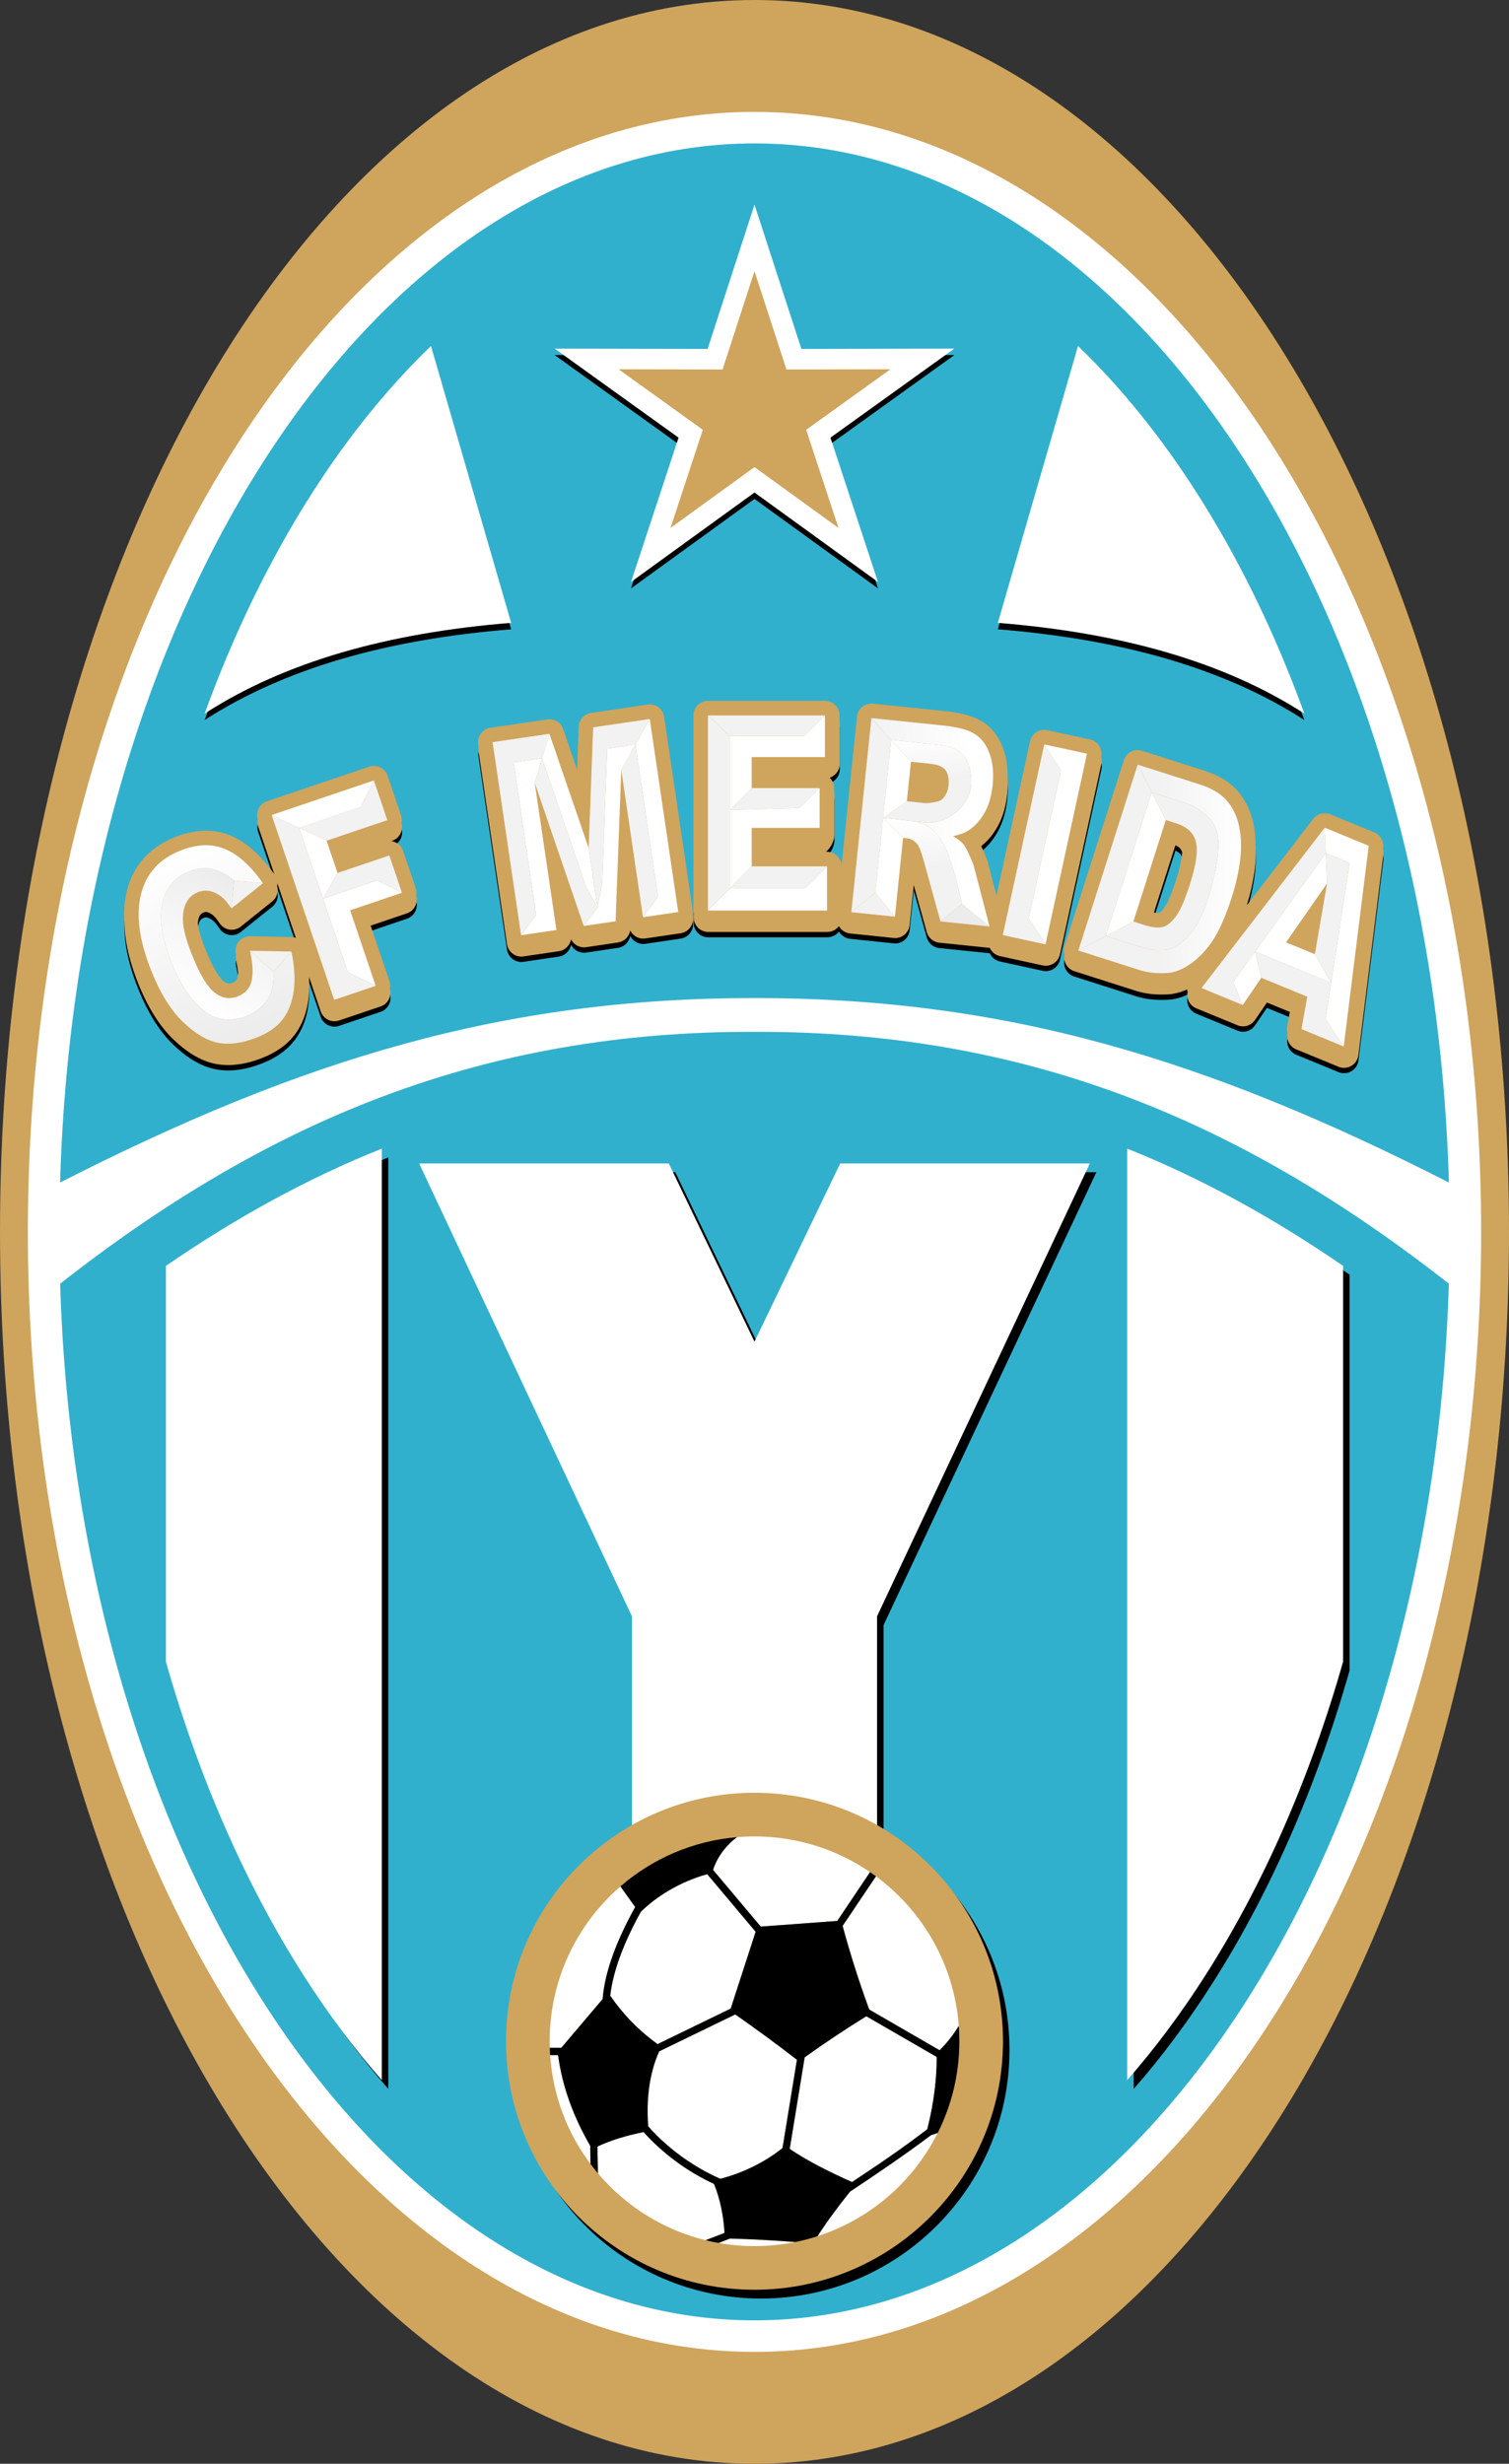 <?xml version="1.0" encoding="utf-8"?>
<!-- Generator: Adobe Illustrator 15.0.0, SVG Export Plug-In . SVG Version: 6.00 Build 0)  -->
<!DOCTYPE svg PUBLIC "-//W3C//DTD SVG 1.1//EN" "http://www.w3.org/Graphics/SVG/1.1/DTD/svg11.dtd">
<svg version="1.1" id="Calque_1" xmlns="http://www.w3.org/2000/svg" xmlns:xlink="http://www.w3.org/1999/xlink" x="0px" y="0px"
	 width="500px" height="816.326px" viewBox="0 0 500 816.326" enable-background="new 0 0 500 816.326" xml:space="preserve">
<rect x="0" y="0" width="500" height="816.326" fill="#333333" stroke="none"/>
<path fill="#CFA45C" d="M250,0c69.954,0,132.937,46.45,178.208,121.538C472.562,195.105,500,296.465,500,408.165
	c0,111.697-27.438,213.056-71.792,286.624C382.937,769.878,319.954,816.326,250,816.326c-69.955,0-132.938-46.448-178.208-121.538
	C27.438,621.221,0,519.861,0,408.165c0-111.699,27.438-213.059,71.792-286.627C117.063,46.45,180.045,0,250,0z"/>
<path fill="#FFFFFF" d="M250,37.075c67.373,0,128.029,42.23,171.627,110.497c42.717,66.886,69.143,159.038,69.143,260.592
	c0,101.552-26.426,193.704-69.143,260.59C378.029,737.022,317.373,779.252,250,779.252c-67.372,0-128.029-42.229-171.627-110.497
	C35.656,601.868,9.23,509.717,9.23,408.165c0-101.554,26.425-193.706,69.143-260.592C121.971,79.305,182.628,37.075,250,37.075z"/>
<path fill-rule="evenodd" clip-rule="evenodd" fill="#31B0CD" d="M19.909,391.807c80.37-40.935,146.793-61.114,230.091-61.124
	c83.3,0.01,149.722,20.189,230.092,61.124C474.627,200.25,373.682,47.52,250,47.52C126.319,47.52,25.373,200.25,19.909,391.807
	L19.909,391.807z M250,341.88c88.682-0.244,159.791,28.308,230.067,83.444C474.345,616.502,373.51,768.807,250,768.807
	c-123.509,0-224.345-152.305-230.068-343.482C90.21,370.188,161.318,341.636,250,341.88z"/>
<path d="M396.661,165.615c-11.907-18.642-25.154-35.066-39.464-48.84l-26.563,91.729c41.187,3.331,75.012,12.945,101.555,30.063
	C422.435,211.747,410.461,187.225,396.661,165.615z"/>
<polygon points="265.537,117.743 256.483,89.893 250,69.948 243.518,89.893 234.464,117.743 204.972,117.686 183.789,117.645 
	200.997,130.012 224.836,147.143 215.688,174.922 209.092,194.953 226.173,182.579 250,165.318 273.828,182.579 290.909,194.953 
	284.313,174.922 275.164,147.143 299.003,130.012 316.212,117.645 295.028,117.686 "/>
<path d="M103.339,165.615c-13.8,21.61-25.775,46.132-35.528,72.952c26.542-17.118,60.367-26.732,101.554-30.063l-26.562-91.729
	C128.492,130.548,115.245,146.973,103.339,165.615z"/>
<polygon fill="#FFFFFF" points="256.483,87.759 265.537,115.609 295.028,115.552 316.212,115.512 299.003,127.878 275.164,145.01 
	284.313,172.788 290.909,192.819 273.828,180.446 250,163.185 226.173,180.446 209.092,192.82 215.688,172.788 224.836,145.01 
	200.997,127.878 183.789,115.512 204.972,115.552 234.464,115.609 243.518,87.759 250,67.815 "/>
<path d="M361.274,249.061l-14.162-3.079c-2.6-0.562-5.163,1.09-5.724,3.69l-11.114,51.117l-2.682-10.324
	c-0.182-0.73-0.427-1.493-0.734-2.297c-0.287-0.752-0.667-1.648-1.135-2.69c-0.457-1.006-0.876-1.86-1.257-2.563l-0.108-0.199
	c1.219-0.877,2.318-1.864,3.298-2.964c1.025-1.149,1.957-2.46,2.794-3.932c0.055-0.087,0.107-0.176,0.156-0.267
	c0.859-1.561,1.557-3.266,2.089-5.12c0.501-1.744,0.862-3.669,1.08-5.776c0.245-2.364,0.262-4.596,0.048-6.693
	c-0.226-2.228-0.695-4.274-1.409-6.14c-0.735-1.932-1.692-3.641-2.865-5.127c-1.185-1.501-2.57-2.722-4.155-3.663l-0.137-0.083
	c-1.513-0.886-3.31-1.6-5.387-2.147c-1.904-0.5-4.099-0.877-6.578-1.134l-23.975-2.48c-2.643-0.271-5.003,1.652-5.273,4.293
	l-5.1,49.304c-0.161-2.518-2.254-4.511-4.812-4.511h-20.145v-1.963l17.729,0.001c2.662,0,4.773-3.292,4.773-5.955v-13.187
	c0-2.663-2.157-4.822-4.819-4.822h-17.683v-0.64h19.436c2.664,0,4.821-2.159,4.821-4.821v-13.806c0-2.662-2.157-4.82-4.821-4.82
	h-38.749c-2.663,0-4.821,2.158-4.821,4.82v64.662c0,2.661,2.158,4.819,4.821,4.819h39.458c1.573,0,2.969-0.752,3.85-1.919
	c0.74,1.314,2.087,2.261,3.701,2.426l14.448,1.494c2.642,0.271,5.003-1.651,5.272-4.293l1.368-13.229l4.261,15.423
	c0.463,1.929,2.102,3.447,4.188,3.661l16.259,1.682v-0.002c0.158,0.017,0.317,0.024,0.478,0.025
	c0.604,1.354,1.824,2.412,3.385,2.749l14.161,3.08c2.6,0.562,5.163-1.092,5.725-3.691l13.737-63.185
	C365.526,252.186,363.875,249.623,361.274,249.061z"/>
<path d="M133.664,285.94c-0.853-2.517-3.585-3.866-6.102-3.013l-12.616,4.267l-0.535-1.579l15.562-5.265
	c2.516-0.853,3.866-3.584,3.014-6.103l-4.453-13.162c-0.853-2.517-3.584-3.865-6.102-3.013l-33.877,11.459
	c-2.516,0.853-3.865,3.585-3.013,6.102l13.34,39.435c-0.645-0.337-1.375-0.535-2.152-0.547l-13.503-0.259
	c-0.445-0.027-0.902,0.006-1.36,0.109c-2.59,0.583-4.217,3.154-3.635,5.743c0.395,1.756,0.633,3.323,0.714,4.699
	c0.07,1.223,0.019,2.254-0.16,3.096c-0.091,0.438-0.247,0.784-0.465,1.032c-0.248,0.283-0.664,0.54-1.249,0.771
	c-0.51,0.201-0.96,0.27-1.35,0.206c-0.468-0.076-0.995-0.342-1.58-0.795l-0.002,0.002c-0.73-0.577-1.578-1.672-2.538-3.29
	c-1.128-1.902-2.311-4.409-3.544-7.526c-0.994-2.512-1.695-4.667-2.102-6.463c-0.365-1.615-0.507-2.947-0.427-3.995l-0.003-0.001
	l0.003-0.036c0.083-1.186,0.325-2.095,0.724-2.725c0.271-0.425,0.684-0.749,1.234-0.967c0.231-0.091,0.432-0.143,0.605-0.156
	c0.184-0.012,0.357-0.006,0.519,0.023l0.087,0.023c0.274,0.066,0.58,0.19,0.911,0.37c0.352,0.189,0.707,0.432,1.061,0.726
	l0.104,0.091c0.164,0.139,0.404,0.4,0.719,0.781l0.01-0.008c0.356,0.435,0.794,1.028,1.308,1.781l0.002,0
	c0.07,0.101,0.144,0.202,0.223,0.302c1.665,2.069,4.691,2.397,6.761,0.734l10.284-8.236c2.089-1.551,2.573-4.494,1.068-6.633
	c-2.225-3.169-4.519-5.82-6.882-7.951c-2.496-2.252-5.091-3.943-7.784-5.069c-2.809-1.175-5.797-1.705-8.966-1.592
	c-3.038,0.108-6.169,0.803-9.396,2.08c-4.173,1.652-7.612,3.971-10.312,6.954c-2.73,3.019-4.62,6.624-5.666,10.813
	c-1.004,3.999-1.187,8.412-0.549,13.231c0.613,4.641,1.972,9.617,4.073,14.924c1.556,3.935,3.304,7.468,5.237,10.603
	c1.975,3.202,4.125,5.923,6.443,8.167c2.311,2.226,4.603,4.013,6.874,5.36c2.438,1.445,4.873,2.399,7.3,2.862l0.001-0.003
	l0.018,0.003c2.373,0.449,4.88,0.494,7.514,0.132c2.543-0.349,5.164-1.056,7.856-2.123c2.284-0.903,4.317-1.981,6.094-3.234
	c1.753-1.236,3.243-2.645,4.466-4.226c0.08-0.093,0.158-0.189,0.23-0.287c1.22-1.632,2.212-3.448,2.974-5.446
	c0.722-1.894,1.234-3.978,1.53-6.253c0.287-2.192,0.356-4.504,0.208-6.937c-0.01-0.171-0.021-0.343-0.034-0.516l3.881,11.475
	c0.853,2.517,3.585,3.865,6.103,3.013l13.759-4.654c2.516-0.853,3.865-3.584,3.013-6.102l-6.923-20.467l12.621-4.27
	c2.517-0.853,3.865-3.585,3.013-6.103L133.664,285.94z"/>
<path d="M455.44,279.838l-14.586-5.989l-0.003,0.008c-1.955-0.805-4.28-0.24-5.627,1.516l-23.464,30.529
	c0.378-1.072,0.755-2.199,1.133-3.382c0.716-2.247,1.315-4.459,1.797-6.635c0.507-2.295,0.885-4.472,1.129-6.532h-0.003l0.003-0.018
	c0.252-2.185,0.342-4.331,0.27-6.44c-0.073-2.153-0.313-4.19-0.722-6.113c-0.438-2.042-1.085-3.945-1.933-5.708l-0.007,0.004
	c-0.872-1.812-1.945-3.45-3.212-4.918l-0.003,0.001l-0.017-0.02c-1.351-1.547-3-2.901-4.943-4.057
	c-1.786-1.062-3.877-1.976-6.278-2.742l-20.471-6.532c-2.527-0.801-5.227,0.597-6.026,3.125l-19.658,61.6
	c-0.802,2.527,0.599,5.226,3.126,6.025l20.471,6.534c1.559,0.497,3.217,0.841,4.969,1.029c1.682,0.181,3.493,0.228,5.437,0.139
	c2.324-0.105,4.663-0.726,7.017-1.865c-0.03,0.067-0.059,0.132-0.087,0.201c-1.009,2.454,0.163,5.261,2.618,6.27l13.444,5.522
	c2.103,0.993,4.672,0.34,6.023-1.641l3.958-5.799l8.05,3.305l-1.21,6.747c-0.493,2.237,0.676,4.572,2.867,5.474l13.651,5.605
	c0.485,0.246,1.022,0.413,1.593,0.483c2.643,0.322,5.045-1.559,5.367-4.2l8.283-66.5l-0.013,0
	C458.641,282.771,457.485,280.68,455.44,279.838z M391.649,287.943c-0.296,2.115-0.917,4.661-1.864,7.634
	c-0.72,2.253-1.435,4.208-2.143,5.863c-0.617,1.44-1.172,2.511-1.661,3.208l0.005,0.002c-0.445,0.626-0.891,1.13-1.333,1.507
	c-0.232,0.198-0.421,0.322-0.562,0.368v0.007l-0.038,0.012c-0.098,0.033-0.354,0.028-0.768-0.013
	c-0.472-0.046-1.007-0.145-1.604-0.296l7.786-24.399c0.56,0.261,1.017,0.557,1.373,0.89c0.407,0.378,0.687,0.85,0.838,1.414
	l0.005-0.001C391.897,284.968,391.888,286.237,391.649,287.943z"/>
<path d="M220.155,241.569c-0.385-2.631-2.831-4.452-5.461-4.067l-18.757,2.767l0.001,0.009c-2.256,0.326-4.023,2.228-4.106,4.586
	l-0.53,14.162l-4.611-13.417h-0.002c-0.735-2.151-2.92-3.543-5.251-3.202l-18.823,2.777c-2.631,0.384-4.452,2.83-4.068,5.46
	l9.436,63.969c0.385,2.631,2.831,4.452,5.46,4.067l11.719-1.728c2.104-0.308,3.688-1.931,4.043-3.916
	c0.911,1.793,2.892,2.889,4.99,2.583l10.576-1.56l-0.002-0.009c2.056-0.298,3.708-1.906,4.047-3.973
	c0.896,1.829,2.897,2.955,5.021,2.646l11.686-1.724c2.631-0.385,4.452-2.831,4.067-5.46L220.155,241.569z"/>
<path fill="#CFA45C" d="M458.246,281.277l0.057-0.459l-0.013-0.002c0.256-2.094-0.898-4.184-2.942-5.026l-14.588-5.99l-0.003,0.009
	c-1.954-0.804-4.278-0.239-5.628,1.517l-22.007,28.637c0.609-1.979,1.144-3.936,1.568-5.86c0.507-2.294,0.885-4.471,1.129-6.53
	h-0.003l0.003-0.019c0.252-2.185,0.342-4.331,0.27-6.439c-0.015-0.449-0.068-0.871-0.099-1.309
	c-0.002-0.318,0.016-0.641,0.005-0.957c-0.073-2.154-0.314-4.191-0.723-6.113c-0.438-2.043-1.085-3.945-1.933-5.708l-0.007,0.003
	c-0.873-1.811-1.945-3.451-3.211-4.918l-0.003,0.002l-0.016-0.021c-1.353-1.546-3.002-2.9-4.945-4.057
	c-1.784-1.061-3.878-1.975-6.277-2.741l-20.471-6.534c-2.528-0.801-5.226,0.599-6.027,3.125l-19.657,61.6
	c-0.304,0.953-0.289,1.931-0.023,2.822c-0.449,2.355,0.9,4.728,3.243,5.47l20.471,6.532c1.559,0.497,3.217,0.842,4.969,1.031
	c1.682,0.18,3.493,0.227,5.437,0.139c2.159-0.098,4.332-0.662,6.519-1.651c0.028,0.288,0.079,0.568,0.156,0.843
	c-0.459,2.219,0.7,4.521,2.873,5.413l13.444,5.522c2.103,0.992,4.672,0.339,6.023-1.641l3.958-5.8l7.583,3.115l-0.838,4.673
	c-0.175,0.793-0.131,1.597,0.085,2.347c-0.448,2.211,0.712,4.5,2.877,5.391l13.651,5.607c0.485,0.246,1.022,0.413,1.593,0.482
	c2.643,0.321,5.045-1.559,5.367-4.199l8.283-66.5l-0.013-0.001C458.459,282.469,458.401,281.859,458.246,281.277z M391.557,283.894
	c-0.296,2.117-0.917,4.661-1.866,7.634c-0.72,2.253-1.434,4.21-2.143,5.864c-0.618,1.44-1.172,2.511-1.66,3.208l0.004,0.003
	c-0.445,0.626-0.889,1.129-1.332,1.507c-0.232,0.199-0.421,0.321-0.563,0.368l0.002,0.006l-0.04,0.013
	c-0.096,0.033-0.354,0.028-0.768-0.013c-0.259-0.025-0.542-0.07-0.841-0.127l7.117-22.302c0.56,0.259,1.017,0.555,1.373,0.889
	c0.407,0.378,0.687,0.849,0.838,1.414l0.005-0.002c0.008,0.034,0.011,0.08,0.019,0.114
	C391.672,282.907,391.629,283.373,391.557,283.894z"/>
<path fill="#CFA45C" d="M364.876,250.696c0.535-2.585-1.108-5.125-3.696-5.685l-14.162-3.079c-2.6-0.561-5.161,1.092-5.724,3.692
	l-11.114,51.117l-2.682-10.325c-0.182-0.731-0.427-1.493-0.732-2.296c-0.289-0.753-0.668-1.649-1.137-2.69
	c-0.18-0.398-0.35-0.752-0.52-1.103c0.917-0.725,1.779-1.497,2.547-2.358c1.025-1.15,1.957-2.46,2.794-3.934
	c0.055-0.085,0.107-0.175,0.156-0.265c0.859-1.562,1.557-3.267,2.089-5.119c0.501-1.745,0.862-3.669,1.08-5.776
	c0.22-2.123,0.245-4.133,0.096-6.042c-0.003-0.998-0.045-1.974-0.142-2.918c-0.226-2.226-0.694-4.274-1.41-6.14
	c-0.735-1.931-1.691-3.64-2.865-5.127c-1.185-1.5-2.57-2.721-4.153-3.662l-0.138-0.084c-1.513-0.884-3.311-1.6-5.388-2.146
	c-1.904-0.501-4.099-0.879-6.577-1.136l-23.976-2.48c-2.642-0.27-5.003,1.652-5.271,4.293l-5.102,49.305
	c-0.16-2.519-2.254-4.512-4.812-4.512h-0.354c1.63-1.291,2.806-3.766,2.806-5.65v-13.188c0-0.319-0.033-0.63-0.093-0.933v-1.333
	c0-1.36-0.567-2.582-1.474-3.458c1.924-0.634,3.321-2.424,3.321-4.559v-13.804c0-0.321-0.035-0.631-0.094-0.934v-1.332
	c0-2.663-2.158-4.821-4.821-4.821h-38.75c-2.663,0-4.82,2.158-4.82,4.821v64.66c0,0.321,0.035,0.631,0.094,0.934v1.332
	c0,2.663,2.158,4.821,4.821,4.821h39.458c1.573,0,2.969-0.753,3.85-1.918c0.74,1.314,2.087,2.26,3.701,2.425l14.448,1.496
	c2.642,0.271,5.003-1.653,5.272-4.294l1.368-13.229l4.261,15.422c0.463,1.93,2.102,3.448,4.188,3.661l16.259,1.683v-0.002
	c0.158,0.016,0.317,0.025,0.478,0.025c0.604,1.355,1.824,2.412,3.385,2.749l14.161,3.08c2.6,0.561,5.163-1.091,5.725-3.69
	l13.737-63.185C365.137,252.209,365.08,251.427,364.876,250.696z"/>
<path fill="#CFA45C" d="M229.468,302.921c0.073-0.465,0.1-0.942,0.029-1.433l-9.436-63.967c-0.384-2.632-2.83-4.452-5.46-4.068
	l-18.759,2.767l0.003,0.009c-2.256,0.328-4.024,2.229-4.107,4.586l-0.529,14.164l-4.612-13.418l-0.002,0.001
	c-0.735-2.153-2.92-3.543-5.251-3.202l-18.823,2.775c-2.632,0.386-4.452,2.83-4.068,5.462l0.123,0.833
	c-0.072,0.465-0.1,0.942-0.028,1.433l9.436,63.968c0.385,2.631,2.831,4.452,5.46,4.067l11.719-1.728
	c2.104-0.307,3.688-1.931,4.043-3.915c0.911,1.792,2.892,2.889,4.99,2.583l10.576-1.561l-0.002-0.008
	c2.056-0.299,3.708-1.906,4.047-3.974c0.896,1.829,2.897,2.955,5.021,2.645l11.686-1.724c2.631-0.384,4.452-2.829,4.067-5.461
	L229.468,302.921z"/>
<path fill="#CFA45C" d="M137.752,294.256l-4.183-12.364c-0.608-1.793-2.174-2.976-3.934-3.209l0.338-0.114
	c2.447-0.829,3.773-3.435,3.063-5.892c0.159-0.801,0.137-1.648-0.143-2.476l-4.454-13.162c-0.852-2.517-3.584-3.866-6.102-3.014
	l-33.877,11.461c-2.447,0.829-3.772,3.433-3.062,5.89c-0.159,0.801-0.138,1.648,0.143,2.478l5.337,15.777
	c-2.169-3.059-4.404-5.636-6.705-7.711c-2.496-2.25-5.092-3.941-7.784-5.068c-2.81-1.175-5.796-1.706-8.965-1.591
	c-3.038,0.107-6.169,0.803-9.397,2.08c-4.173,1.652-7.612,3.97-10.312,6.954c-2.73,3.017-4.621,6.624-5.666,10.813
	c-0.806,3.21-1.073,6.693-0.821,10.433c0.016,1.635,0.136,3.321,0.366,5.063c0.613,4.641,1.972,9.617,4.073,14.924
	c1.556,3.935,3.304,7.468,5.237,10.602c1.975,3.204,4.125,5.924,6.443,8.167c2.311,2.227,4.603,4.015,6.874,5.36
	c2.438,1.445,4.873,2.399,7.3,2.863l0.001-0.003l0.018,0.003c2.373,0.449,4.88,0.492,7.514,0.132
	c2.543-0.35,5.164-1.058,7.856-2.123c2.284-0.904,4.317-1.981,6.094-3.235c1.753-1.236,3.243-2.645,4.466-4.226
	c0.08-0.092,0.158-0.188,0.23-0.286c1.22-1.632,2.212-3.448,2.974-5.446c0.722-1.893,1.234-3.979,1.53-6.254
	c0.287-2.191,0.356-4.503,0.208-6.935c-0.008-0.122-0.016-0.245-0.024-0.367c-0.001-0.041,0-0.081-0.001-0.122l3.873,11.447
	c0.853,2.518,3.585,3.867,6.103,3.014l13.759-4.655c2.446-0.829,3.771-3.433,3.061-5.89c0.159-0.801,0.138-1.648-0.143-2.477
	l-6.227-18.406l12.018-4.066c2.447-0.829,3.772-3.432,3.062-5.889C138.054,295.932,138.032,295.085,137.752,294.256z
	 M98.008,310.705c-0.435-0.137-0.894-0.222-1.373-0.23l-13.504-0.259c-0.445-0.028-0.902,0.006-1.359,0.108
	c-2.59,0.583-4.218,3.154-3.635,5.744c0.024,0.106,0.042,0.207,0.065,0.312c-0.121,0.627-0.121,1.29,0.029,1.953
	c0.313,1.394,0.524,2.663,0.64,3.818c-0.018,0.634-0.073,1.21-0.179,1.71c-0.092,0.439-0.247,0.784-0.465,1.032
	c-0.248,0.283-0.664,0.54-1.249,0.771c-0.509,0.201-0.96,0.27-1.35,0.206c-0.468-0.078-0.995-0.342-1.58-0.795l-0.002,0.002
	c-0.731-0.578-1.578-1.674-2.538-3.292c-1.128-1.901-2.311-4.408-3.544-7.525c-0.994-2.513-1.696-4.667-2.102-6.464
	c-0.149-0.661-0.251-1.261-0.326-1.828c0.086-1.155,0.325-2.045,0.717-2.663c0.271-0.426,0.684-0.749,1.234-0.966
	c0.231-0.091,0.432-0.145,0.605-0.157c0.184-0.013,0.357-0.005,0.519,0.022l0.087,0.022c0.274,0.068,0.58,0.192,0.911,0.371
	c0.352,0.189,0.707,0.432,1.061,0.726l0.104,0.09c0.164,0.139,0.404,0.4,0.719,0.781l0.01-0.007c0.356,0.435,0.794,1.027,1.308,1.78
	l0.002-0.001c0.07,0.103,0.144,0.204,0.223,0.302c1.665,2.07,4.691,2.398,6.761,0.734l10.284-8.236
	c1.647-1.221,2.278-3.305,1.742-5.182c0.059-0.292,0.09-0.588,0.094-0.888L98.008,310.705z"/>
<g>
	<g>
		<polygon fill="#FFFFFF" points="346.003,246.641 346.003,246.642 351.541,255.261 340.886,304.285 346.427,312.906 
			360.165,249.72 		"/>
		<g>
			<g>
				<polygon fill="#FFFFFF" points="123.882,258.583 90.005,270.044 99.107,274.297 119.528,267.39 				"/>
				<polygon fill="#FFFFFF" points="133.194,295.801 124.921,291.709 107.044,297.755 115.275,322.086 124.483,326.638 
					116.018,301.611 				"/>
				<polygon fill="#FFFFFF" points="108.217,278.552 99.107,274.296 107.044,297.755 111.835,289.248 				"/>
			</g>
			<g>
				<polygon fill="#F2F2F2" points="129.012,283.436 111.835,289.248 107.044,297.755 124.921,291.709 133.194,295.801 				"/>
				<polygon fill="#F2F2F2" points="99.107,274.297 90.005,270.044 110.724,331.293 124.483,326.638 115.275,322.086 				"/>
				<polygon fill="#F2F2F2" points="128.335,271.746 123.882,258.583 119.527,267.392 119.528,267.39 99.107,274.296 
					108.217,278.552 				"/>
				<polygon fill="#F2F2F2" points="77.547,291.782 76.69,300.992 87.12,292.638 				"/>
				<polygon fill="#F2F2F2" points="90.616,322.013 96.56,315.276 82.826,315.014 				"/>
			</g>
			<linearGradient id="SVGID_1_" gradientUnits="userSpaceOnUse" x1="83.291" y1="295.071" x2="60.875" y2="330.771">
				<stop  offset="0" style="stop-color:#ECECEC"/>
				<stop  offset="1" style="stop-color:#FFFFFF"/>
			</linearGradient>
			<path fill="url(#SVGID_1_)" d="M74.166,289.386c-1.897-1-3.833-1.609-5.906-1.686c-1.809-0.067-3.655,0.256-5.55,1.006
				c-5.021,1.987-7.998,5.713-9.033,11.152c-0.939,4.934,0.055,11.232,3.092,18.902c2.127,5.375,4.523,9.567,7.18,12.594
				c2.683,3.059,5.276,5.008,7.771,5.847c2.519,0.856,5.304,0.855,8.351,0.014c2.541-0.7,4.529-1.88,6.177-3.326
				c2.122-1.862,3.585-4.156,4.104-7.221c0.015-0.089,0.03-0.18,0.044-0.27c0.207-1.343,0.272-2.812,0.213-4.393l-7.784-6.993
				c0.909,4.043,1.104,7.318,0.573,9.828c-0.526,2.521-2.077,4.287-4.652,5.306c-2.644,1.046-5.187,0.627-7.639-1.268
				c-2.439-1.9-4.984-6.171-7.627-12.848c-2.133-5.39-3.077-9.582-2.849-12.587c0.28-4.03,1.951-6.648,4.99-7.853
				c1.347-0.533,2.714-0.637,4.112-0.3c1.39,0.341,2.744,1.068,4.053,2.187c0.794,0.673,1.761,1.844,2.903,3.514l0.856-9.197
				C76.409,290.778,75.279,289.973,74.166,289.386z"/>
			<linearGradient id="SVGID_2_" gradientUnits="userSpaceOnUse" x1="83.835" y1="344.275" x2="58.63" y2="282.295">
				<stop  offset="0" style="stop-color:#ECECEC"/>
				<stop  offset="1" style="stop-color:#FFFFFF"/>
			</linearGradient>
			<path fill="url(#SVGID_2_)" d="M96.56,315.276l-5.944,6.737l-0.006-0.006c0.059,1.581-0.006,3.05-0.213,4.393
				c-0.015,0.089-0.029,0.18-0.044,0.27c-0.52,3.065-1.982,5.359-4.104,7.221c-1.648,1.445-3.636,2.625-6.177,3.326
				c-3.046,0.841-5.832,0.842-8.351-0.014c-2.495-0.839-5.088-2.788-7.771-5.847c-2.657-3.027-5.053-7.22-7.18-12.594
				c-3.037-7.67-4.031-13.968-3.092-18.902c1.036-5.439,4.013-9.165,9.033-11.152c1.895-0.75,3.741-1.074,5.55-1.006
				c2.073,0.077,4.009,0.686,5.906,1.686c1.113,0.586,2.243,1.392,3.38,2.409l0-0.013l9.573,0.856
				c-4.03-5.74-8.223-9.521-12.576-11.344c-4.354-1.822-9.264-1.644-14.745,0.526c-7.002,2.771-11.365,7.59-13.077,14.452
				c-1.72,6.849-0.605,15.265,3.334,25.217c2.953,7.46,6.469,13.145,10.531,17.074c4.073,3.925,7.992,6.247,11.744,6.962
				c3.737,0.705,7.984,0.127,12.716-1.746c3.891-1.541,6.797-3.581,8.7-6.147c1.909-2.552,3.112-5.7,3.6-9.44
				C97.837,324.454,97.575,320.153,96.56,315.276z"/>
		</g>
	</g>
	<polygon fill="#FFFFFF" points="375.544,305.336 386.282,271.689 381.621,262.513 366.423,310.138 	"/>
	<linearGradient id="SVGID_3_" gradientUnits="userSpaceOnUse" x1="357.303" y1="287.894" x2="411.214" y2="287.894">
		<stop  offset="0" style="stop-color:#F2F2F2"/>
		<stop  offset="0.5" style="stop-color:#F2F2F2"/>
		<stop  offset="1" style="stop-color:#FFFFFF"/>
	</linearGradient>
	<path fill="url(#SVGID_3_)" d="M410.563,273.734c-0.715-3.341-2.08-6.164-4.075-8.476c-2.012-2.303-5.03-4.101-9.057-5.387
		l-20.473-6.533l4.662,9.175l11.372,3.629c2.015,0.643,4.103,1.729,5.11,2.88c2.641,1.563,4.352,3.755,5.127,6.579
		c0.128,0.469,0.227,0.968,0.304,1.498c0.458,3.14,0.044,7.025-0.931,11.762c-0.586,2.848-1.237,5.683-2.172,8.47
		c-1.54,4.554-3.095,7.973-4.667,10.256c-1.47,2.134-3.062,3.816-4.778,5.037c-1.713,1.229-3.375,1.942-4.984,2.112
		c-2.086,0.219-4.04,0.082-5.858-0.378c-0.523-0.06-6.359-1.87-7.036-2.086l-6.685-2.133l-9.12,4.8l20.469,6.534
		c2.451,0.782,5.368,1.096,8.748,0.943c2.473-0.113,5.061-1.089,7.763-2.927c2.71-1.823,5.185-4.384,7.423-7.667
		c2.247-3.282,4.418-8.215,6.518-14.797c1.341-4.204,2.247-8.292,2.719-12.281C411.403,280.749,411.278,277.091,410.563,273.734z"/>
</g>
<g>
	<polygon fill="#F2F2F2" points="264.981,267.718 271.576,261.124 249.073,261.124 241.827,268.371 	"/>
	<g>
		<polygon fill="#FFFFFF" points="249.073,274.312 271.576,274.312 271.576,261.124 264.981,267.718 241.827,268.371 
			241.827,294.373 249.073,287.048 		"/>
		<polygon fill="#FFFFFF" points="249.073,250.841 273.331,250.841 273.331,237.036 266.429,243.939 241.827,243.939 
			241.827,243.939 241.827,268.371 249.073,261.124 		"/>
		<polygon fill="#FFFFFF" points="266.714,294.373 241.827,294.373 234.58,301.696 274.038,301.696 274.038,287.048 		"/>
	</g>
</g>
<polygon fill="#F2F2F2" points="351.541,255.261 346.003,246.642 332.263,309.825 346.427,312.906 340.886,304.285 "/>
<polygon fill="#F2F2F2" points="381.621,262.513 376.959,253.338 357.303,314.938 366.423,310.138 "/>
<path fill="#F2F2F2" d="M389.719,272.786c3.57,1.139,5.739,3.158,6.517,6.062c0.77,2.899,0.113,7.605-1.971,14.131
	c-1.574,4.934-3.056,8.396-4.441,10.372c-1.396,1.972-2.844,3.218-4.34,3.705c-1.496,0.499-3.681,0.279-6.565-0.643l-3.374-1.077
	l-9.121,4.802l6.685,2.133c0.677,0.217,6.513,2.026,7.036,2.086c1.818,0.46,3.772,0.597,5.858,0.378
	c1.609-0.17,3.271-0.884,4.984-2.112c1.717-1.221,3.309-2.903,4.778-5.037c1.572-2.283,3.127-5.702,4.667-10.256
	c0.935-2.787,1.586-5.622,2.172-8.47c0.975-4.737,1.389-8.622,0.931-11.762c-0.077-0.53-0.176-1.029-0.304-1.498
	c-0.775-2.824-2.486-5.015-5.127-6.579c-1.008-1.151-3.096-2.237-5.11-2.88l-11.372-3.629l4.661,9.176L389.719,272.786z"/>
<polygon fill="#F2F2F2" points="266.714,294.373 274.038,287.048 249.073,287.048 241.827,294.373 "/>
<polygon fill="#F2F2F2" points="241.827,294.373 241.827,268.371 241.827,243.939 241.827,243.939 234.58,237.036 234.58,301.696 
	241.827,294.373 "/>
<polygon fill="#F2F2F2" points="266.429,243.939 273.331,237.036 234.58,237.036 241.827,243.939 "/>
<g>
	<polygon fill="#FFFFFF" points="177.647,303.145 172.652,309.868 184.37,308.14 177.176,259.363 179.607,251.244 170.203,252.63 	
		"/>
	<polygon fill="#FFFFFF" points="224.732,302.186 215.296,238.217 210.571,246.676 218.026,297.205 213.045,303.91 	"/>
	<polygon fill="#FFFFFF" points="199.512,293.109 197.912,300.74 193.404,306.807 203.979,305.247 205.852,255.132 210.571,246.676 
		201.195,248.059 	"/>
	<polygon fill="#FFFFFF" points="182.039,243.125 179.607,251.244 194.222,293.889 197.912,300.74 195.045,280.97 	"/>
</g>
<g>
	<polygon fill="#F2F2F2" points="163.216,245.899 172.652,309.868 177.647,303.145 170.203,252.63 179.607,251.244 182.039,243.125 
			"/>
	<polygon fill="#F2F2F2" points="196.539,240.985 195.045,280.97 197.912,300.74 199.512,293.109 201.195,248.059 210.571,246.676 
		215.296,238.217 	"/>
	<polygon fill="#F2F2F2" points="210.571,246.676 205.852,255.132 213.045,303.91 218.026,297.205 	"/>
	<polygon fill="#F2F2F2" points="179.607,251.244 177.176,259.363 193.404,306.807 197.912,300.74 194.222,293.889 	"/>
</g>
<polygon fill="#F2F2F2" points="295.286,245.162 288.734,237.924 282.079,302.24 290.051,295.763 "/>
<polygon fill="#F2F2F2" points="282.079,302.24 296.528,303.735 290.051,295.763 "/>
<polygon fill="#FFFFFF" points="292.616,271.021 292.621,271.018 292.611,271.017 "/>
<polygon fill="#ECECEC" points="311.615,305.295 327.874,306.979 318.74,299.508 "/>
<linearGradient id="SVGID_4_" gradientUnits="userSpaceOnUse" x1="285.886" y1="270.49" x2="330.724" y2="274.413">
	<stop  offset="0" style="stop-color:#F2F2F2"/>
	<stop  offset="0.75" style="stop-color:#FFFFFF"/>
</linearGradient>
<path fill="url(#SVGID_4_)" d="M326.295,269.189c1.363-2.477,2.234-5.49,2.604-9.068c0.423-4.089,0.066-7.638-1.082-10.632
	c-1.144-3.01-2.841-5.154-5.084-6.444c-2.231-1.305-5.581-2.181-10.024-2.64l-23.975-2.481l6.552,7.238l16.193,1.676
	c7.782,0.806,10.33,5.542,10.33,12.391c0,7.894-8.155,14.046-15.283,13.282l-4.368-0.47c8.981,0.968,12.375,8.479,16.582,27.467
	l9.134,7.47l-5.029-19.363c-0.238-0.979-0.773-2.366-1.602-4.207c-0.831-1.827-1.484-3.028-1.949-3.608
	c-0.71-0.875-1.873-1.799-3.505-2.769c2.203-0.438,3.973-1.118,5.313-2.008C323.189,273.605,324.922,271.666,326.295,269.189z"/>
<linearGradient id="SVGID_5_" gradientUnits="userSpaceOnUse" x1="307.463" y1="305.66" x2="304.342" y2="269.992">
	<stop  offset="0" style="stop-color:#F2F2F2"/>
	<stop  offset="0.5" style="stop-color:#F2F2F2"/>
	<stop  offset="1" style="stop-color:#FFFFFF"/>
</linearGradient>
<path fill="url(#SVGID_5_)" d="M302.158,272.041l-9.537-1.023l-0.005,0.003l6.611,6.612l1.269,0.132
	c1.313,0.136,2.442,0.752,3.369,1.847c0.691,0.844,1.388,2.595,2.101,5.227l5.649,20.457l7.125-5.787
	C314.533,280.521,311.14,273.009,302.158,272.041z"/>
<linearGradient id="SVGID_6_" gradientUnits="userSpaceOnUse" x1="307.918" y1="272.606" x2="305.439" y2="244.274">
	<stop  offset="0" style="stop-color:#F2F2F2"/>
	<stop  offset="0.5" style="stop-color:#F2F2F2"/>
	<stop  offset="1" style="stop-color:#FFFFFF"/>
</linearGradient>
<path fill="url(#SVGID_6_)" d="M311.479,246.838l-16.193-1.676l6.553,7.239l6.318,0.655c2.624,0.271,4.354,1.01,5.192,2.231
	c0.839,1.207,1.152,2.844,0.936,4.925c-0.144,1.407-0.577,2.619-1.284,3.636c-0.719,1.016-1.568,1.608-2.551,1.779
	c-1.946,0.389-3.244,0.542-3.894,0.476l-6.074-0.635l-7.861,5.549l9.537,1.023c-0.001,0-0.004,0-0.007,0c0.003,0,0.006,0,0.007,0
	l4.368,0.47c7.128,0.765,15.283-5.388,15.283-13.282C321.81,252.38,319.262,247.644,311.479,246.838z"/>
<polygon fill="#FFFFFF" points="290.051,295.763 296.528,303.735 299.228,277.633 292.616,271.021 292.611,271.021 "/>
<polygon fill="#FFFFFF" points="301.839,252.4 295.286,245.162 292.611,271.021 292.616,271.021 300.482,265.468 "/>
<polygon fill="#FFFFFF" points="438.935,274.245 439.291,282.671 447.211,285.923 439.196,337.657 445.236,346.732 453.52,280.235 
	"/>
<polygon fill="#FFFFFF" points="411.77,332.99 417.922,323.978 415.887,315.254 441.064,325.593 435.673,316.15 426.128,312.228 
	439.715,292.68 439.291,282.671 408.598,325.398 "/>
<polygon fill="#F2F2F2" points="398.102,327.376 411.77,332.99 408.598,325.398 439.291,282.671 438.935,274.245 "/>
<polygon fill="#F2F2F2" points="447.211,285.923 439.291,282.671 439.715,292.68 435.673,316.15 441.064,325.593 415.887,315.254 
	417.922,323.978 433.164,330.237 431.234,340.983 445.236,346.732 439.196,337.657 "/>
<path fill="#FFFFFF" d="M396.661,163.482c-11.907-18.643-25.154-35.068-39.464-48.841l-26.563,91.729
	c41.187,3.332,75.012,12.944,101.555,30.063C422.435,209.613,410.461,185.09,396.661,163.482z"/>
<path fill="#FFFFFF" d="M103.339,163.482c-13.8,21.608-25.775,46.131-35.528,72.951c26.542-17.119,60.367-26.731,101.554-30.063
	l-26.562-91.729C128.492,128.415,115.245,144.839,103.339,163.482z"/>
<polygon fill-rule="evenodd" clip-rule="evenodd" fill="#CFA45C" points="250,89.866 260.583,122.421 295.028,122.355 
	267.121,142.409 277.83,174.923 250,154.763 222.17,174.923 232.878,142.409 204.972,122.355 239.418,122.421 "/>
<path d="M252.155,596.908c22.73,0,43.314,9.217,58.215,24.118c14.899,14.9,24.119,35.485,24.119,58.216s-9.22,43.315-24.119,58.217
	c-14.9,14.9-35.484,24.117-58.215,24.117c-22.733,0-43.317-9.217-58.217-24.117c-14.901-14.901-24.12-35.486-24.12-58.217
	s9.219-43.315,24.12-58.216C208.839,606.125,229.422,596.908,252.155,596.908z"/>
<path d="M57.124,553.474c11.118,39.069,26.679,74.263,45.672,104.001c8.04,12.591,16.689,24.185,25.864,34.652v-308.64
	c-24.507,9.791-48.139,22.77-71.536,38.845V553.474z"/>
<polygon points="252.155,447.441 223.764,388.404 141.04,388.404 211.543,538.438 211.543,612.326 292.766,612.326 292.766,538.438 
	363.271,388.404 280.544,388.404 "/>
<path d="M375.648,383.487v308.64c9.176-10.468,17.825-22.062,25.866-34.652c18.991-29.738,34.553-64.932,45.669-104.001V422.332
	C423.789,406.257,400.156,393.278,375.648,383.487z"/>
<path fill="#FFFFFF" d="M373.494,380.577v308.641c9.175-10.468,17.824-22.063,25.865-34.651
	c18.992-29.738,34.553-64.934,45.671-104.003V419.423C421.635,403.348,398.002,390.368,373.494,380.577z"/>
<polygon fill="#FFFFFF" points="250,444.531 221.61,385.495 138.884,385.495 209.39,535.529 209.39,609.418 290.611,609.418 
	290.611,535.529 361.115,385.495 278.391,385.495 "/>
<path fill="#FFFFFF" d="M54.97,550.563c11.118,39.069,26.679,74.265,45.67,104.003c8.041,12.589,16.69,24.184,25.866,34.651V380.577
	c-24.508,9.791-48.141,22.771-71.536,38.846V550.563z"/>
<path fill="#CFA45C" d="M250,593.998c22.731,0,43.314,9.218,58.216,24.12c14.9,14.899,24.119,35.483,24.119,58.215
	s-9.219,43.314-24.119,58.216c-14.901,14.9-35.484,24.119-58.216,24.119s-43.315-9.219-58.216-24.119
	c-14.901-14.901-24.119-35.484-24.119-58.216s9.218-43.315,24.119-58.215C206.685,603.216,227.269,593.998,250,593.998z"/>
<path fill-rule="evenodd" clip-rule="evenodd" fill="#FFFFFF" d="M252.073,638.342l25.344-1.877l10.868-16.18
	c-10.899-7.46-24.084-11.825-38.285-11.825c-1.95,0-3.881,0.083-5.789,0.245c-3.443,2.542-6.546,6.453-7.941,10.846L252.073,638.342
	L252.073,638.342z M288.01,665.824c-3.394-9.283-6.332-18.516-8.813-27.699l11.048-16.448c15.474,11.415,25.93,29.241,27.438,49.556
	c-1.637,2.758-3.741,5.454-6.344,8.083L288.01,665.824L288.01,665.824z M308.45,707.479c-8.716,6.55-17.688,12.616-26.812,18.693
	c-3.927,4.879-7.613,9.888-10.77,14.764c17.406-5.621,31.741-18.083,39.834-34.216C309.98,706.974,309.229,707.225,308.45,707.479
	L308.45,707.479z M263.521,742.857c-7.016-0.552-14.207-0.956-21.648-1.153l-3.769,1.462c3.862,0.683,7.838,1.039,11.896,1.039
	C254.631,744.205,259.152,743.742,263.521,742.857L263.521,742.857z M287.069,668.058c-6.989,4.282-13.78,8.846-20.442,13.597
	l-4.958,30.35c6.034,4.091,13.391,7.738,20.637,10.973c8.524-5.621,16.885-11.303,24.95-17.504
	c2.211-8.821,3.162-16.99,3.116-23.938L287.069,668.058L287.069,668.058z M218.401,679.694l25.225-12.246
	c6.956,4.863,13.779,9.857,20.432,15.024l-4.778,29.245c-6.037,4.828-13.248,8.269-20.599,10.193
	c-4.743-2.081-9.197-4.709-13.22-7.67c-4.047-2.979-7.654-6.293-10.681-9.721C214.115,695.448,215.132,687.094,218.401,679.694
	L218.401,679.694z M224.039,716.181c3.836,2.823,8.055,5.356,12.542,7.423c2.084,5.117,3.131,10.561,3.484,16.226l-6.266,2.43
	c-14.156-3.469-26.571-11.379-35.681-22.168l-0.154-8.863c4.251-2.026,9.388-3.607,15.286-4.809
	C216.331,709.864,219.974,713.188,224.039,716.181L224.039,716.181z M195.557,710.948c-5.554-9.586-9.24-19.564-10.643-30.025
	h-2.635c0.901,13.484,5.743,25.894,13.384,36.082L195.557,710.948L195.557,710.948z M203.045,647.818
	c1.844-5.11,4.359-10.444,7.418-15.958l-4.887-6.84c-14.363,12.447-23.448,30.82-23.448,51.313c0,0.729,0.011,1.455,0.035,2.18
	h3.812l13.698-16.163C200.05,657.752,201.216,652.895,203.045,647.818L203.045,647.818z M242.111,665.51l-24.215,11.758
	c-6.26-4.466-11.438-9.856-15.701-16.025c0.458-3.997,1.523-8.213,3.111-12.614c1.748-4.845,4.125-9.914,7.015-15.165
	c4.93-4.94,12.991-10.022,22.013-12.488l16.041,19.074L242.111,665.51z"/>
<path fill-rule="evenodd" clip-rule="evenodd" d="M277.417,636.465l-25.344,1.877l-15.803-18.791
	c1.395-4.393,4.498-8.304,7.941-10.846c-14.715,1.244-28.095,7.184-38.635,16.315l4.887,6.84
	c-3.059,5.514-5.575,10.848-7.418,15.958c-1.829,5.076-2.995,9.934-3.373,14.531l-13.698,16.163h-3.812
	c0.025,0.808,0.064,1.61,0.117,2.41h2.635c1.403,10.461,5.089,20.439,10.643,30.025l0.106,6.057
	c0.789,1.054,1.606,2.082,2.455,3.086l-0.154-8.863c4.251-2.026,9.388-3.607,15.286-4.809c3.081,3.445,6.724,6.77,10.79,9.762
	c3.836,2.823,8.055,5.356,12.542,7.423c2.084,5.117,3.131,10.561,3.484,16.226l-6.266,2.43c1.418,0.348,2.854,0.65,4.305,0.907
	l3.769-1.462c7.441,0.197,14.633,0.602,21.648,1.153c2.503-0.506,4.953-1.149,7.348-1.921c3.156-4.876,6.843-9.885,10.77-14.764
	c9.124-6.077,18.096-12.144,26.812-18.693c0.778-0.255,1.53-0.506,2.253-0.759c4.586-9.143,7.17-19.465,7.17-30.388
	c0-1.716-0.063-3.417-0.19-5.101c-1.637,2.758-3.741,5.454-6.344,8.083l-23.329-13.491c-3.394-9.283-6.332-18.516-8.813-27.699
	l11.048-16.448c-0.646-0.475-1.299-0.94-1.959-1.392L277.417,636.465L277.417,636.465z M266.627,681.654
	c6.662-4.751,13.453-9.314,20.442-13.597l23.303,13.478c0.046,6.947-0.905,15.116-3.116,23.938
	c-8.065,6.201-16.426,11.883-24.95,17.504c-7.246-3.234-14.603-6.882-20.637-10.973L266.627,681.654L266.627,681.654z
	 M243.626,667.448c6.956,4.863,13.779,9.857,20.432,15.024l-4.778,29.245c-6.037,4.828-13.248,8.269-20.599,10.193
	c-4.743-2.081-9.197-4.709-13.22-7.67c-4.047-2.979-7.654-6.293-10.681-9.721c-0.665-9.072,0.353-17.427,3.621-24.826
	L243.626,667.448L243.626,667.448z M250.375,640.049l-8.264,25.461l-24.215,11.758c-6.26-4.466-11.438-9.856-15.701-16.025
	c0.458-3.997,1.523-8.213,3.111-12.614c1.748-4.845,4.125-9.914,7.015-15.165c4.93-4.94,12.991-10.022,22.013-12.488
	L250.375,640.049z"/>
</svg>
